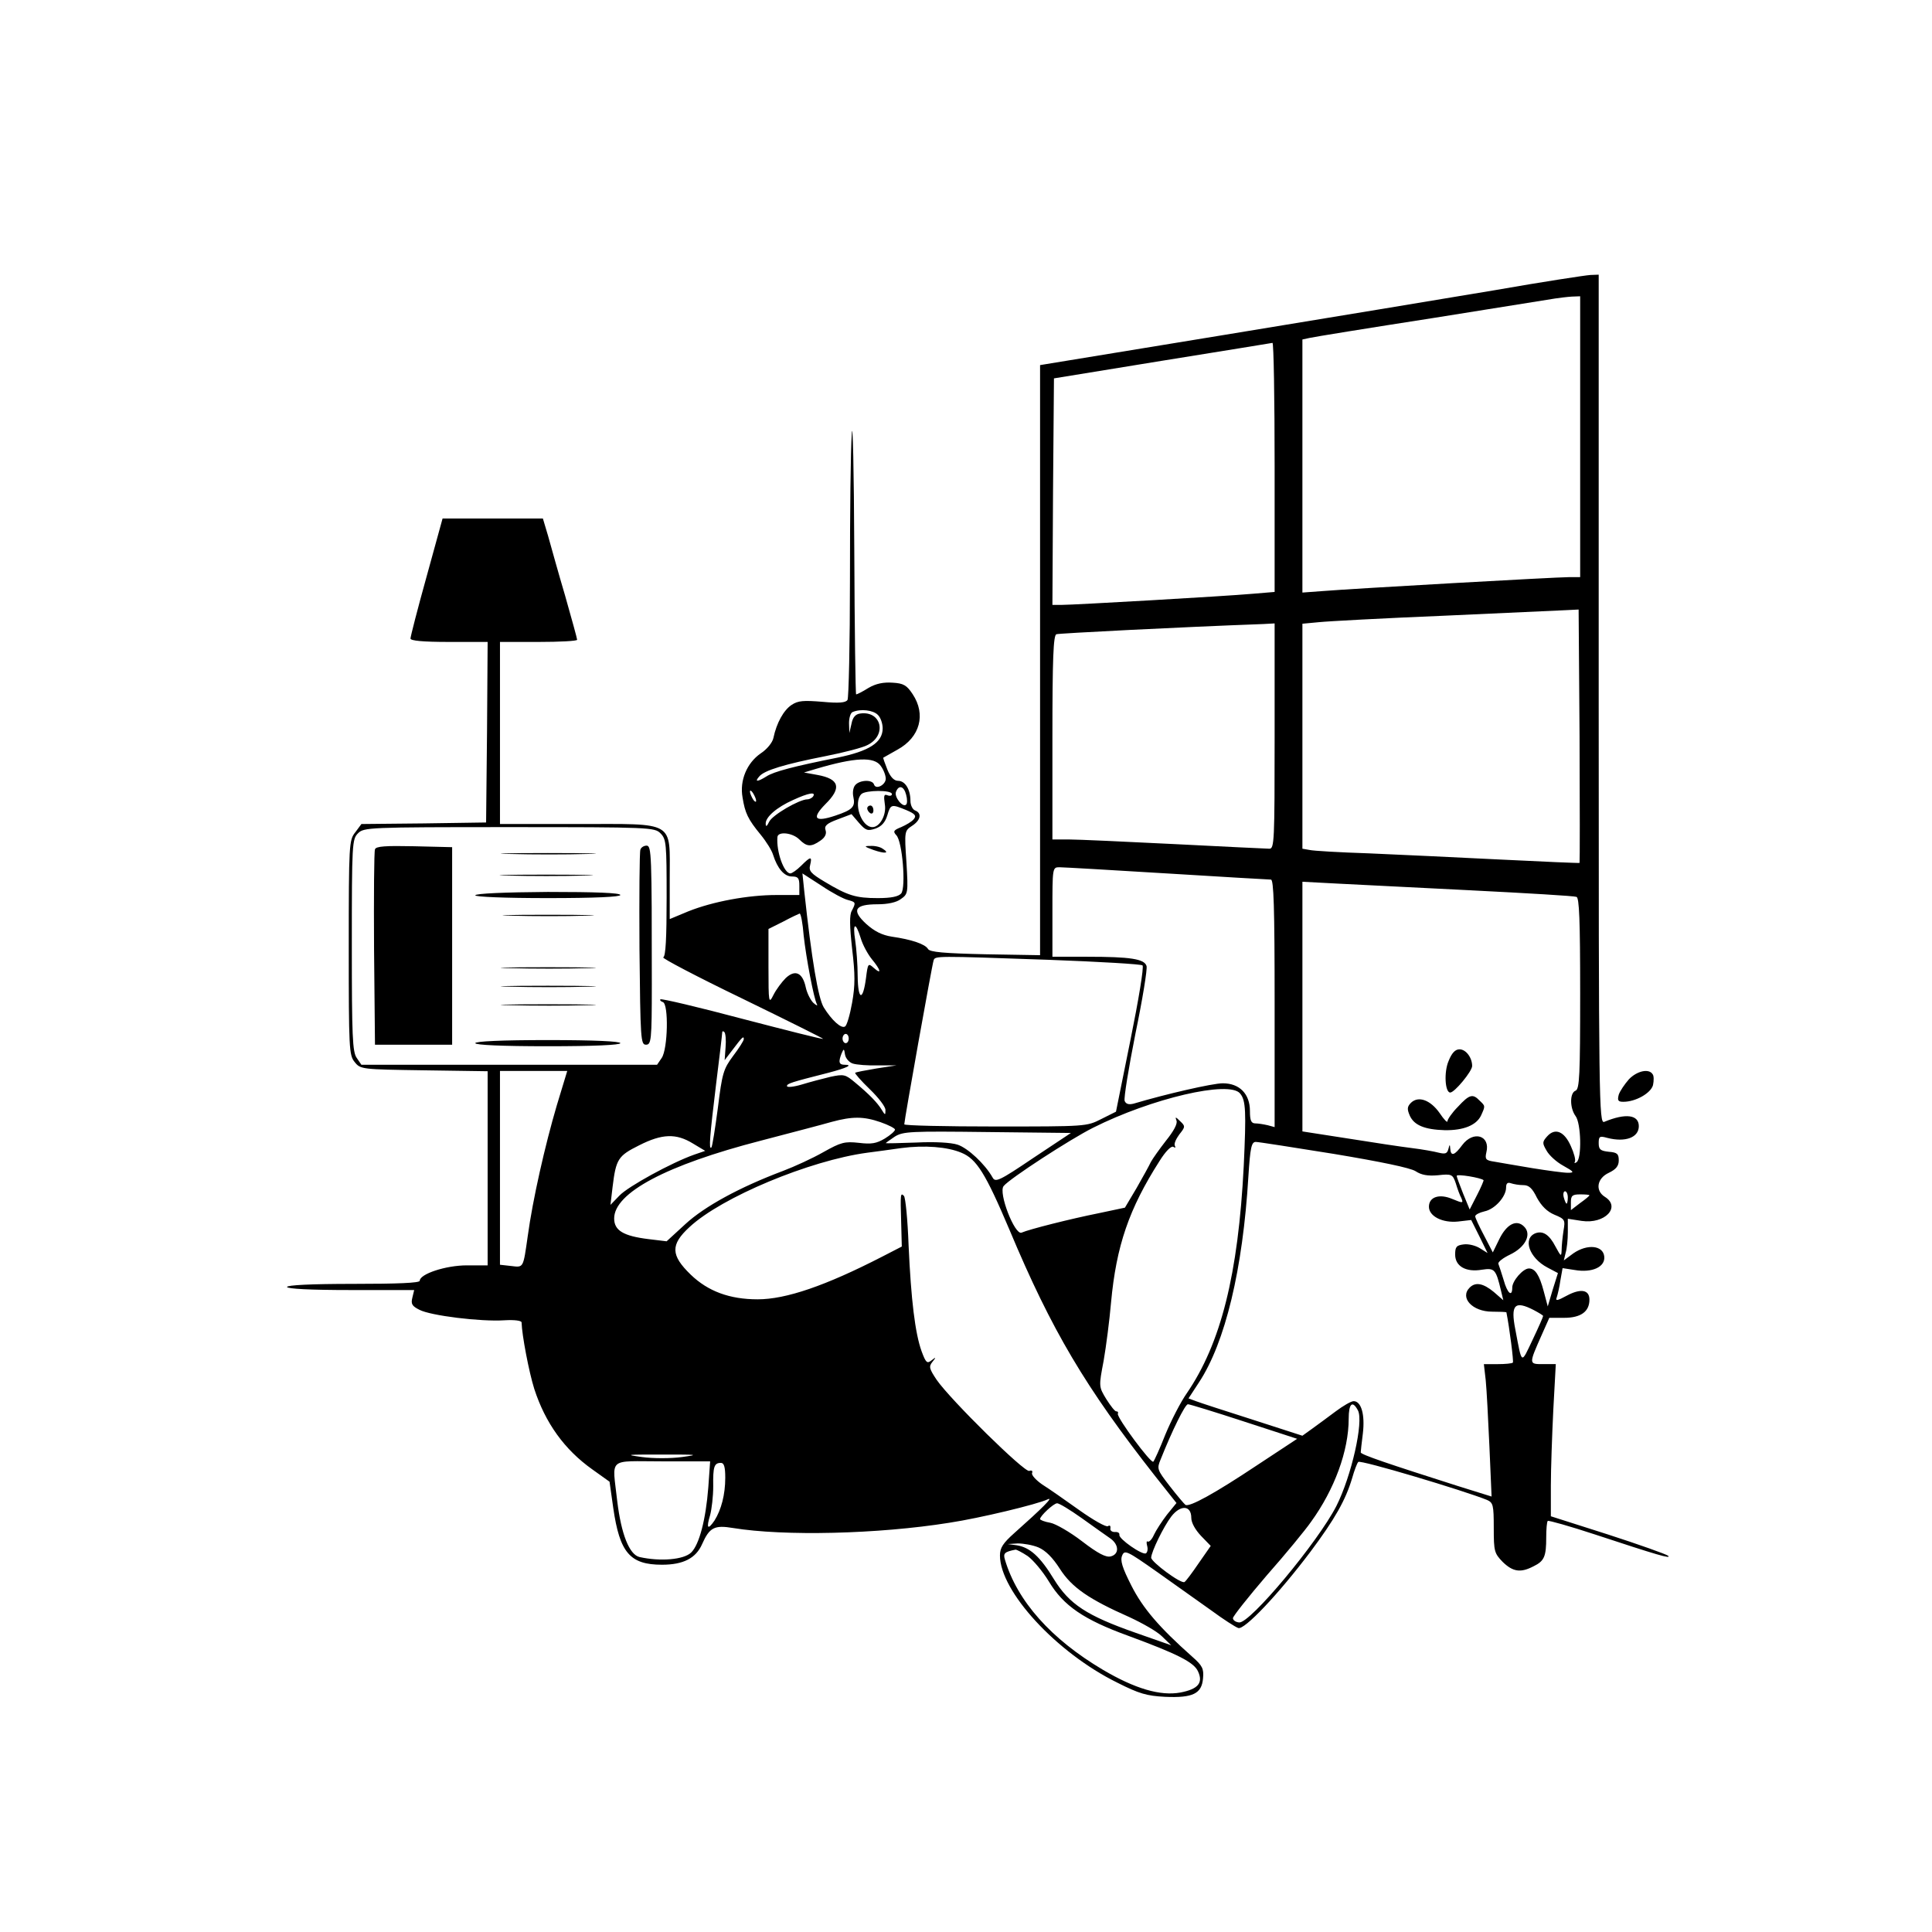 <?xml version="1.0" standalone="no"?>
<!DOCTYPE svg PUBLIC "-//W3C//DTD SVG 20010904//EN"
 "http://www.w3.org/TR/2001/REC-SVG-20010904/DTD/svg10.dtd">
<svg version="1.0" xmlns="http://www.w3.org/2000/svg"
 width="626pt" height="626pt" viewBox="0 0 626 626"
 preserveAspectRatio="xMidYMid meet">

<g transform="translate(0,626) scale(0.1,-0.1)"
fill="#000000" stroke="none">
<path d="M4845 5320 c-154 -26 -549 -91 -877 -145 l-598 -98 0 -956 0 -956
-177 3 c-134 3 -180 7 -186 17 -9 16 -54 31 -117 40 -32 5 -56 17 -83 41 -49
45 -38 64 37 64 32 0 61 6 75 17 23 16 24 19 18 119 -7 101 -6 102 18 118 28
18 33 41 10 50 -8 3 -15 17 -15 31 0 37 -17 65 -40 65 -13 0 -25 12 -35 37 -8
20 -14 37 -13 38 2 1 23 13 46 26 73 40 93 114 49 180 -19 29 -30 35 -65 37
-30 2 -54 -3 -78 -17 -19 -12 -37 -21 -40 -21 -2 0 -5 210 -6 468 -1 257 -5
427 -8 377 -4 -49 -6 -261 -6 -471 0 -209 -4 -386 -8 -392 -6 -9 -28 -11 -81
-6 -61 5 -79 4 -100 -10 -26 -17 -49 -59 -59 -107 -3 -15 -21 -37 -41 -50 -45
-31 -69 -88 -59 -143 8 -50 17 -70 59 -121 18 -22 36 -51 40 -65 14 -44 36
-70 61 -70 20 0 24 -5 24 -30 l0 -30 -74 0 c-92 0 -206 -21 -286 -53 l-60 -25
0 132 c0 189 21 176 -298 176 l-252 0 0 295 0 295 125 0 c69 0 125 3 125 7 0
4 -18 69 -39 143 -22 74 -46 161 -55 193 l-17 57 -162 0 -163 0 -52 -189 c-29
-104 -52 -194 -52 -200 0 -7 39 -11 125 -11 l125 0 -2 -292 -3 -293 -202 -3
-202 -2 -20 -27 c-20 -25 -21 -38 -21 -373 0 -327 1 -349 19 -371 19 -24 23
-24 225 -27 l206 -3 0 -315 0 -314 -67 0 c-69 0 -153 -28 -153 -50 0 -7 -72
-10 -215 -10 -137 0 -215 -4 -215 -10 0 -6 75 -10 206 -10 l206 0 -6 -25 c-5
-20 -1 -27 23 -39 36 -19 199 -39 275 -34 33 2 56 -1 56 -7 1 -41 24 -161 41
-215 36 -111 98 -197 188 -261 l56 -40 12 -85 c21 -145 54 -184 158 -184 69 0
110 21 130 67 24 54 40 62 100 52 165 -27 470 -20 701 17 99 15 286 60 319 76
20 9 -18 -29 -108 -109 -37 -33 -47 -48 -47 -73 0 -116 183 -315 380 -412 71
-36 96 -43 155 -46 90 -4 119 10 123 60 3 31 -2 41 -35 70 -107 95 -160 157
-197 230 -30 59 -37 82 -30 98 8 19 16 15 114 -54 58 -41 137 -97 176 -125 38
-28 77 -53 86 -56 19 -8 130 109 234 247 80 107 114 168 135 238 7 25 16 49
20 53 6 8 343 -93 417 -123 20 -9 22 -16 22 -91 0 -76 2 -82 29 -110 33 -32
58 -36 100 -14 35 17 41 32 41 94 0 26 2 50 5 53 3 2 71 -17 153 -44 203 -67
248 -80 237 -69 -6 5 -93 36 -195 69 l-185 59 0 99 c0 54 4 165 8 247 l8 147
-41 0 c-47 0 -47 -1 -4 96 l24 54 48 0 c54 0 82 20 82 59 0 32 -28 37 -73 13
-31 -17 -38 -18 -33 -6 3 9 9 34 12 56 l7 39 39 -6 c57 -10 100 10 96 44 -4
36 -55 41 -100 10 l-31 -23 6 25 c4 13 7 43 7 67 l0 43 45 -7 c75 -11 128 45
75 78 -32 20 -26 60 13 78 23 11 32 22 32 40 0 21 -5 26 -32 28 -27 3 -33 7
-33 28 0 22 3 24 28 17 58 -15 102 1 102 38 0 37 -42 43 -112 14 -17 -7 -18
62 -18 1369 l0 1376 -27 -1 c-16 -1 -154 -22 -308 -49z m275 -475 l0 -455 -36
0 c-42 0 -698 -37 -796 -45 l-68 -5 0 410 0 410 23 5 c12 3 191 32 397 64 206
33 386 62 400 64 14 2 37 5 53 6 l27 1 0 -455z m-990 -99 l0 -404 -72 -6 c-90
-8 -579 -36 -619 -36 l-29 0 2 367 3 367 350 57 c193 31 353 57 358 58 4 1 7
-181 7 -403z m988 -1282 c-2 -1 -118 4 -258 11 -140 7 -331 16 -425 20 -93 3
-180 8 -192 11 l-23 4 0 364 0 365 53 5 c28 3 212 13 407 21 195 9 373 17 395
18 l40 2 3 -409 c1 -225 1 -410 0 -412z m-988 411 c0 -341 -1 -365 -17 -365
-10 0 -148 7 -308 15 -159 8 -314 15 -342 15 l-53 0 0 330 c0 256 3 332 13
335 9 3 399 23 670 33 l37 2 0 -365z m-1286 69 c9 -8 16 -28 16 -44 0 -46 -44
-74 -147 -95 -140 -28 -206 -45 -230 -61 -29 -18 -39 -18 -23 0 16 20 83 40
215 66 61 12 122 28 136 36 64 32 45 112 -24 102 -15 -2 -24 -12 -28 -33 l-7
-30 -1 32 c0 17 5 34 12 36 26 11 66 6 81 -9z m10 -166 c9 -12 16 -31 16 -41
0 -20 -32 -37 -38 -19 -5 17 -47 15 -61 -2 -7 -8 -9 -25 -6 -38 7 -32 -2 -42
-59 -61 -66 -22 -77 -9 -32 37 54 53 46 82 -25 95 l-44 8 40 12 c125 37 188
40 209 9z m82 -93 c4 -14 4 -29 0 -32 -11 -11 -39 25 -33 41 9 24 26 19 33 -9z
m-486 -20 c0 -5 -5 -3 -10 5 -5 8 -10 20 -10 25 0 6 5 3 10 -5 5 -8 10 -19 10
-25z m440 22 c0 -5 -6 -7 -14 -4 -12 5 -13 -1 -9 -29 6 -34 -16 -74 -40 -74
-37 0 -63 80 -36 107 13 13 99 14 99 0z m-255 -7 c-3 -5 -12 -10 -19 -10 -26
0 -114 -51 -124 -73 -7 -15 -11 -17 -11 -6 -1 21 35 53 89 77 50 23 74 27 65
12z m302 -45 c28 -12 33 -18 24 -29 -6 -8 -25 -19 -41 -26 -25 -10 -27 -14
-16 -26 20 -19 32 -170 16 -189 -9 -10 -32 -15 -76 -15 -71 0 -97 8 -172 53
-45 27 -52 35 -47 54 7 29 2 29 -29 -2 -14 -14 -30 -25 -35 -25 -21 0 -46 71
-42 118 2 19 49 14 71 -8 24 -24 38 -25 68 -4 15 10 21 22 17 34 -5 14 4 22
39 35 l45 17 24 -28 c22 -25 28 -27 53 -19 20 7 32 20 39 43 11 37 13 37 62
17z m-797 -75 c19 -19 20 -33 20 -209 0 -130 -3 -190 -11 -193 -6 -2 108 -62
255 -133 146 -71 264 -130 263 -131 -2 -2 -120 28 -262 65 -143 38 -262 66
-265 63 -3 -2 1 -7 8 -9 19 -7 16 -152 -4 -181 l-15 -22 -479 0 -479 0 -15 22
c-14 19 -16 71 -16 365 0 330 1 344 20 363 19 19 33 20 490 20 457 0 471 -1
490 -20z m1640 -130 c179 -11 331 -20 338 -20 9 0 12 -87 12 -401 l0 -401 -22
6 c-13 3 -31 6 -40 6 -14 0 -18 9 -18 40 0 56 -34 90 -88 90 -33 0 -185 -35
-289 -66 -16 -4 -25 -1 -29 9 -3 9 13 107 35 218 23 111 39 209 36 219 -7 23
-52 30 -192 30 l-113 0 0 145 c0 144 0 145 23 145 12 0 168 -9 347 -20z
m-1033 -86 c26 -7 27 -8 13 -35 -8 -13 -7 -50 1 -123 10 -83 10 -119 0 -175
-7 -39 -17 -74 -23 -77 -12 -8 -43 20 -69 62 -18 30 -39 154 -63 376 l-6 58
62 -40 c34 -23 72 -43 85 -46z m2023 31 c179 -9 331 -18 338 -21 9 -2 12 -74
12 -313 0 -265 -2 -310 -15 -315 -19 -7 -19 -56 0 -82 18 -23 21 -139 3 -150
-6 -4 -8 -3 -5 2 3 6 -3 28 -13 50 -21 48 -51 61 -77 32 -16 -18 -16 -22 -2
-46 8 -15 32 -37 54 -49 36 -20 37 -23 15 -23 -14 0 -65 7 -115 15 -49 8 -105
18 -123 21 -28 4 -31 8 -26 30 14 55 -42 72 -78 24 -25 -34 -37 -38 -39 -12
-1 15 -2 15 -6 -1 -4 -15 -10 -17 -31 -12 -15 4 -54 11 -87 15 -33 4 -126 18
-207 31 l-148 23 0 404 0 405 113 -6 c61 -3 258 -13 437 -22z m-2166 -146 c8
-73 33 -205 43 -223 3 -6 -2 -4 -12 5 -9 9 -20 31 -24 49 -10 48 -34 60 -65
31 -13 -13 -31 -37 -40 -55 -15 -30 -16 -26 -16 91 l0 123 48 24 c26 14 50 25
53 26 4 0 10 -32 13 -71z m185 -9 c6 -21 23 -52 36 -68 29 -35 33 -52 6 -28
-18 16 -19 15 -25 -33 -10 -76 -26 -73 -27 6 0 37 -4 89 -8 116 -9 57 1 62 18
7z m611 -70 c162 -6 298 -14 302 -18 5 -5 -13 -113 -39 -241 l-47 -233 -48
-24 c-47 -24 -50 -24 -343 -24 -162 0 -295 3 -295 7 0 13 90 517 95 531 5 15
3 15 375 2z m-1049 -283 l-3 -42 23 30 c34 45 39 50 39 38 0 -5 -16 -30 -35
-55 -31 -42 -35 -55 -49 -168 -9 -68 -18 -125 -21 -128 -9 -9 -5 38 15 203 11
88 20 164 20 169 0 5 3 6 7 2 4 -4 6 -26 4 -49z m399 28 c0 -8 -4 -15 -10 -15
-5 0 -10 7 -10 15 0 8 5 15 10 15 6 0 10 -7 10 -15z m13 -81 c12 -4 49 -7 82
-6 l60 0 -65 -10 c-36 -6 -67 -12 -69 -14 -2 -2 19 -26 47 -53 29 -28 52 -58
51 -68 0 -17 -1 -17 -12 1 -14 23 -40 50 -87 89 -31 26 -36 27 -79 18 -25 -6
-67 -17 -93 -25 -27 -8 -48 -10 -48 -5 0 8 12 12 134 43 61 16 81 26 53 26
-19 0 -21 9 -10 37 7 16 8 16 11 -4 2 -12 13 -25 25 -29z m-959 -136 c-38
-129 -78 -305 -94 -423 -15 -105 -13 -102 -54 -97 l-36 4 0 314 0 314 109 0
109 0 -34 -112z m2214 39 c19 -22 20 -60 12 -234 -18 -353 -74 -576 -185 -738
-19 -27 -50 -87 -69 -133 -18 -46 -36 -85 -39 -88 -7 -8 -118 142 -115 155 2
5 0 8 -5 8 -4 -1 -18 17 -32 39 -25 41 -25 41 -9 125 8 46 19 131 24 189 17
183 58 303 157 458 20 32 38 50 45 46 6 -4 8 -3 5 3 -4 6 3 22 14 37 20 25 20
27 3 43 -15 15 -17 15 -12 2 4 -10 -9 -34 -34 -65 -21 -27 -43 -58 -49 -69 -5
-11 -26 -49 -46 -84 l-38 -64 -85 -18 c-90 -18 -225 -52 -250 -63 -22 -9 -76
130 -58 151 19 24 216 152 290 189 189 95 441 154 476 111z m-1165 -93 c26 -9
47 -20 47 -24 0 -5 -15 -18 -33 -29 -27 -16 -43 -19 -84 -14 -46 5 -58 2 -115
-30 -35 -20 -94 -47 -131 -61 -141 -53 -254 -115 -316 -172 l-61 -56 -58 7
c-82 10 -112 28 -112 67 0 83 169 173 475 252 99 26 203 53 230 61 67 18 103
18 158 -1z m495 -116 c-111 -75 -123 -80 -132 -63 -25 44 -80 95 -113 106 -21
7 -74 10 -134 7 -54 -2 -99 -3 -99 -2 0 1 13 10 29 21 27 17 51 18 300 15
l271 -3 -122 -81z m-1103 47 l40 -24 -35 -12 c-74 -26 -216 -104 -243 -133
l-29 -30 7 59 c11 90 18 100 86 134 75 38 120 39 174 6z m2078 -34 c150 -25
247 -45 264 -56 18 -12 39 -16 72 -13 45 5 48 3 58 -26 5 -17 13 -39 18 -48 7
-17 5 -17 -29 -3 -42 18 -76 7 -76 -25 0 -31 44 -53 94 -48 l43 5 27 -54 26
-53 -24 15 c-14 9 -37 15 -53 13 -24 -3 -28 -8 -28 -33 0 -38 35 -58 87 -49
41 6 45 2 62 -70 l7 -29 -31 27 c-34 28 -59 33 -78 14 -33 -33 9 -78 73 -78
25 0 45 -1 46 -2 10 -50 24 -160 21 -163 -3 -3 -25 -5 -50 -5 l-44 0 6 -52 c3
-29 8 -126 12 -215 l7 -162 -109 34 c-223 71 -315 102 -315 109 0 3 3 31 7 62
7 60 -5 104 -30 104 -8 0 -34 -15 -58 -33 -24 -18 -58 -43 -76 -56 l-32 -23
-161 52 c-88 28 -171 55 -184 60 l-24 9 34 52 c85 129 142 366 160 667 6 94
10 112 24 112 9 0 123 -18 254 -39z m-1208 4 c49 -20 78 -66 156 -250 137
-327 246 -510 472 -798 l69 -87 -31 -38 c-16 -21 -35 -50 -42 -65 -6 -14 -15
-24 -20 -22 -4 3 -5 -3 -2 -14 3 -10 1 -21 -4 -24 -11 -7 -89 47 -86 60 1 6
-5 10 -15 9 -9 0 -16 5 -14 12 1 8 -2 11 -8 7 -6 -4 -48 20 -93 52 -45 32 -99
70 -120 83 -20 14 -35 30 -33 37 3 7 -1 10 -9 7 -15 -6 -254 229 -300 295 -24
36 -26 43 -14 58 13 16 12 17 -3 5 -14 -11 -18 -8 -32 30 -21 59 -34 166 -42
343 -3 83 -10 154 -15 160 -11 11 -12 9 -9 -87 l2 -77 -64 -33 c-183 -94 -311
-138 -403 -138 -91 0 -161 26 -217 80 -65 63 -66 97 -4 154 104 97 390 216
576 241 25 3 74 10 110 15 76 10 150 4 195 -15z m1692 -89 c1 -1 -8 -23 -21
-48 l-24 -47 -21 51 c-11 28 -21 54 -21 58 0 7 79 -6 87 -14z m129 -16 c18 0
29 -10 44 -41 15 -27 33 -45 57 -55 34 -14 35 -17 29 -52 -3 -20 -6 -48 -6
-62 -1 -23 -2 -22 -20 11 -20 39 -41 52 -65 43 -42 -17 -20 -80 39 -111 l34
-18 -17 -54 -16 -54 -13 49 c-14 53 -28 74 -48 74 -19 0 -54 -40 -54 -62 0
-32 -16 -19 -28 25 -7 23 -15 47 -17 52 -2 6 15 19 38 30 50 24 71 66 45 91
-24 24 -56 8 -80 -41 l-21 -43 -28 54 c-16 30 -29 58 -29 63 0 5 13 12 30 16
34 7 70 48 70 77 0 14 5 18 16 14 9 -3 26 -6 40 -6z m144 -40 c0 -11 -2 -20
-4 -20 -2 0 -6 9 -9 20 -3 11 -1 20 4 20 5 0 9 -9 9 -20z m70 7 c0 -2 -13 -13
-30 -25 l-30 -23 0 26 c0 21 5 25 30 25 17 0 30 -1 30 -3z m-180 -372 c17 -9
30 -17 30 -19 0 -3 -15 -37 -34 -77 -38 -80 -34 -83 -56 33 -16 81 -2 95 60
63z m-939 -361 l172 -56 -129 -85 c-138 -92 -220 -137 -233 -129 -4 3 -27 30
-51 61 -41 53 -42 56 -29 87 37 93 79 178 88 178 6 0 87 -25 182 -56z m369 36
c19 -36 -21 -213 -70 -310 -60 -117 -280 -381 -315 -377 -11 1 -20 7 -20 14 0
6 50 69 110 139 61 69 125 147 143 173 76 105 122 230 122 334 0 49 12 61 30
27z m-2190 -151 c-36 -5 -94 -5 -130 0 -58 8 -50 8 65 8 115 0 123 0 65 -8z
m85 -99 c-8 -103 -29 -184 -55 -210 -24 -24 -101 -30 -168 -15 -33 8 -59 74
-72 181 -16 145 -34 129 146 129 l155 0 -6 -85z m55 32 c0 -55 -13 -104 -35
-139 -22 -32 -27 -25 -14 18 5 19 10 60 10 93 -1 64 3 76 25 76 10 0 14 -13
14 -48z m1155 -131 c39 -28 80 -57 93 -66 28 -20 29 -51 1 -58 -15 -4 -41 9
-93 49 -39 30 -86 57 -103 60 -18 3 -33 9 -33 12 0 10 44 51 55 51 6 1 42 -21
80 -48z m355 1 c0 -16 13 -39 32 -59 l31 -32 -39 -56 c-21 -31 -42 -59 -46
-61 -11 -7 -108 65 -108 79 1 20 40 100 65 133 30 39 65 37 65 -4z m-495 -96
c23 -10 46 -33 69 -69 39 -61 95 -99 226 -157 41 -19 89 -46 105 -62 l30 -29
-114 40 c-160 56 -216 93 -266 174 -45 74 -78 103 -120 110 l-30 4 33 2 c18 0
48 -5 67 -13z m-35 -28 c18 -13 49 -50 69 -83 47 -78 113 -123 256 -175 160
-59 214 -86 227 -116 17 -37 0 -57 -57 -68 -65 -12 -147 12 -252 74 -167 99
-277 222 -317 357 -6 20 -1 25 35 32 3 0 21 -9 39 -21z"/>
<path d="M2810 3641 c0 -6 5 -13 10 -16 6 -3 10 1 10 9 0 9 -4 16 -10 16 -5 0
-10 -4 -10 -9z"/>
<path d="M2830 3506 c38 -13 54 -11 30 4 -8 6 -26 10 -40 9 -22 0 -20 -2 10
-13z"/>
<path d="M1215 3508 c-3 -7 -4 -153 -3 -323 l3 -310 125 0 125 0 0 320 0 320
-123 3 c-93 2 -124 0 -127 -10z"/>
<path d="M2075 3507 c-3 -7 -4 -152 -3 -322 3 -293 4 -310 21 -310 17 0 19 13
19 195 0 424 -1 450 -17 450 -9 0 -18 -6 -20 -13z"/>
<path d="M1653 3493 c71 -2 183 -2 250 0 67 1 10 3 -128 3 -137 0 -192 -2
-122 -3z"/>
<path d="M1648 3423 c67 -2 177 -2 245 0 67 1 12 3 -123 3 -135 0 -190 -2
-122 -3z"/>
<path d="M1540 3359 c0 -5 96 -9 235 -9 154 0 235 4 235 10 0 7 -80 10 -235
10 -138 -1 -235 -5 -235 -11z"/>
<path d="M1658 3293 c68 -2 176 -2 240 0 64 1 9 3 -123 3 -132 0 -185 -2 -117
-3z"/>
<path d="M1653 3123 c71 -2 183 -2 250 0 67 1 10 3 -128 3 -137 0 -192 -2
-122 -3z"/>
<path d="M1653 3063 c71 -2 183 -2 250 0 67 1 10 3 -128 3 -137 0 -192 -2
-122 -3z"/>
<path d="M1653 3003 c71 -2 183 -2 250 0 67 1 10 3 -128 3 -137 0 -192 -2
-122 -3z"/>
<path d="M1540 2880 c0 -6 85 -10 235 -10 150 0 235 4 235 10 0 6 -85 10 -235
10 -150 0 -235 -4 -235 -10z"/>
<path d="M4694 2823 c-16 -36 -12 -103 5 -103 14 0 71 69 71 86 0 27 -20 54
-41 54 -14 0 -25 -12 -35 -37z"/>
<path d="M4724 2674 c-19 -19 -34 -41 -34 -47 0 -6 -11 5 -25 26 -30 43 -69
57 -93 34 -13 -13 -13 -21 -4 -42 14 -31 48 -45 113 -47 61 -1 103 16 118 48
14 31 14 30 -5 48 -22 23 -33 20 -70 -20z"/>
<path d="M5278 2763 c-14 -16 -29 -38 -33 -50 -5 -19 -2 -23 15 -23 40 0 89
28 96 54 3 14 3 30 -1 35 -12 20 -51 11 -77 -16z"/>
</g>
</svg>
